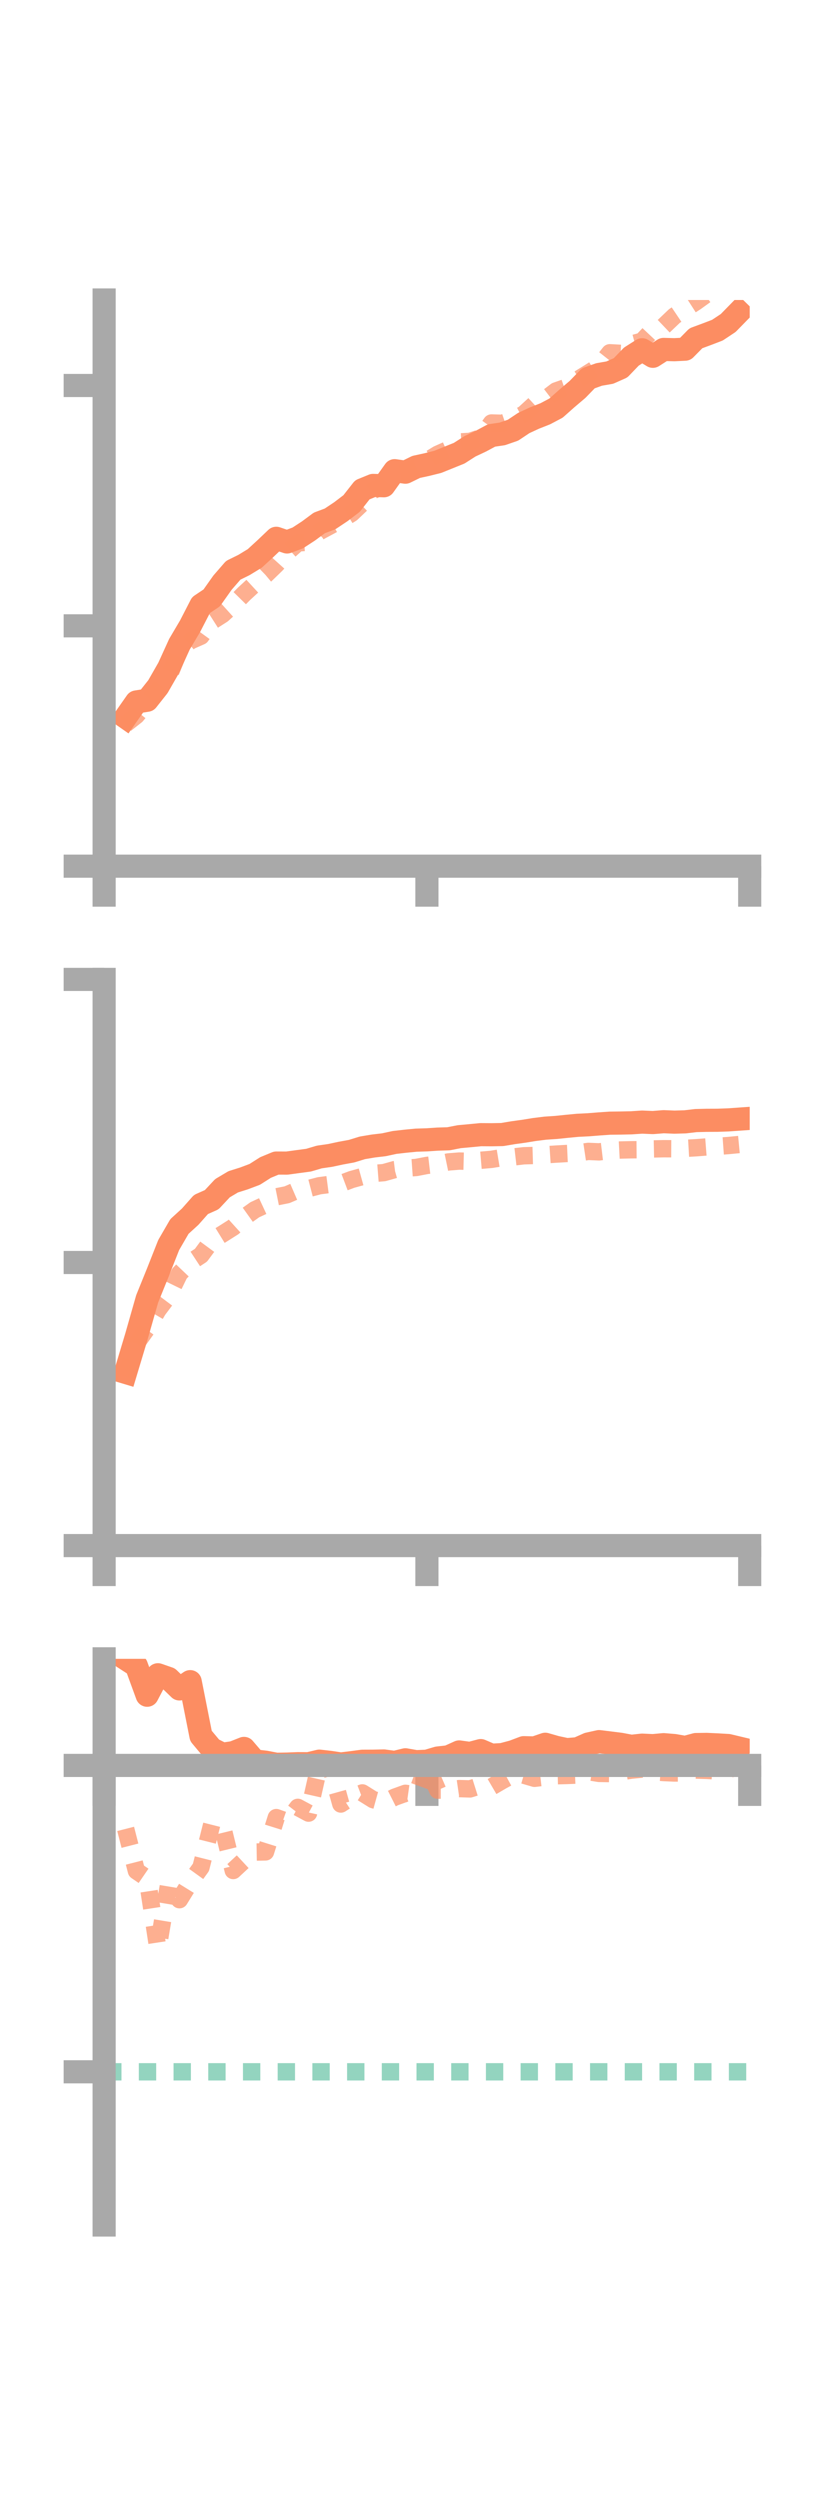 <?xml version="1.0" encoding="utf-8" standalone="no"?>
<!DOCTYPE svg PUBLIC "-//W3C//DTD SVG 1.1//EN"
  "http://www.w3.org/Graphics/SVG/1.1/DTD/svg11.dtd">
<!-- Created with matplotlib (https://matplotlib.org/) -->
<svg height="216pt" version="1.1" viewBox="0 0 72 216" width="72pt" xmlns="http://www.w3.org/2000/svg" xmlns:xlink="http://www.w3.org/1999/xlink">
 <defs>
  <style type="text/css">*{stroke-linecap:butt;stroke-linejoin:round;}</style>
 </defs>
 <g id="figure_1">
  <g id="patch_1">
   <path d="M 0 216 
L 72 216 
L 72 0 
L 0 0 
z
" style="fill:none;"/>
  </g>
  <g id="axes_1">
   <g id="patch_2">
    <path d="M 9 74.838 
L 64.8 74.838 
L 64.8 25.92 
L 9 25.92 
z
" style="fill:none;"/>
   </g>
   <g id="matplotlib.axis_1">
    <g id="xtick_1">
     <g id="line2d_1">
      <defs>
       <path d="M 0 0 
L 0 3.5 
" id="m2e73b69eca" style="stroke:#a9a9a9;stroke-width:2;"/>
      </defs>
      <g>
       <use style="fill:#a9a9a9;stroke:#a9a9a9;stroke-width:2;" x="9" xlink:href="#m2e73b69eca" y="74.838"/>
      </g>
     </g>
    </g>
    <g id="xtick_2">
     <g id="line2d_2">
      <g>
       <use style="fill:#a9a9a9;stroke:#a9a9a9;stroke-width:2;" x="36.9" xlink:href="#m2e73b69eca" y="74.838"/>
      </g>
     </g>
    </g>
    <g id="xtick_3">
     <g id="line2d_3">
      <g>
       <use style="fill:#a9a9a9;stroke:#a9a9a9;stroke-width:2;" x="64.8" xlink:href="#m2e73b69eca" y="74.838"/>
      </g>
     </g>
    </g>
   </g>
   <g id="matplotlib.axis_2">
    <g id="ytick_1">
     <g id="line2d_4">
      <defs>
       <path d="M 0 0 
L -3.5 0 
" id="m36e87794da" style="stroke:#a9a9a9;stroke-width:2;"/>
      </defs>
      <g>
       <use style="fill:#a9a9a9;stroke:#a9a9a9;stroke-width:2;" x="9" xlink:href="#m36e87794da" y="74.838"/>
      </g>
     </g>
    </g>
    <g id="ytick_2">
     <g id="line2d_5">
      <g>
       <use style="fill:#a9a9a9;stroke:#a9a9a9;stroke-width:2;" x="9" xlink:href="#m36e87794da" y="54.072"/>
      </g>
     </g>
    </g>
    <g id="ytick_3">
     <g id="line2d_6">
      <g>
       <use style="fill:#a9a9a9;stroke:#a9a9a9;stroke-width:2;" x="9" xlink:href="#m36e87794da" y="33.306"/>
      </g>
     </g>
    </g>
   </g>
   <g id="line2d_7">
    <path clip-path="url(#p7a3095d175)" d="M 10.86 61.975 
L 11.79 60.649 
L 12.72 60.501 
L 13.65 59.327 
L 14.58 57.703 
L 15.51 55.661 
L 16.44 54.086 
L 17.37 52.282 
L 18.3 51.658 
L 19.23 50.344 
L 20.16 49.273 
L 21.09 48.815 
L 22.02 48.248 
L 22.95 47.394 
L 23.88 46.509 
L 24.81 46.826 
L 25.74 46.477 
L 26.67 45.87 
L 27.6 45.181 
L 28.53 44.833 
L 29.46 44.213 
L 30.39 43.504 
L 31.32 42.32 
L 32.25 41.94 
L 33.18 41.97 
L 34.11 40.667 
L 35.04 40.797 
L 35.97 40.342 
L 36.9 40.139 
L 37.83 39.908 
L 38.76 39.532 
L 39.69 39.157 
L 40.62 38.562 
L 41.55 38.125 
L 42.48 37.626 
L 43.41 37.49 
L 44.34 37.169 
L 45.27 36.548 
L 46.2 36.118 
L 47.13 35.751 
L 48.06 35.26 
L 48.99 34.434 
L 49.92 33.645 
L 50.85 32.687 
L 51.78 32.354 
L 52.71 32.193 
L 53.64 31.779 
L 54.57 30.811 
L 55.5 30.221 
L 56.43 30.784 
L 57.36 30.191 
L 58.29 30.215 
L 59.22 30.169 
L 60.15 29.226 
L 61.08 28.882 
L 62.01 28.526 
L 62.94 27.909 
L 63.87 26.958 
" style="fill:none;stroke:#fc8d62;stroke-linecap:square;stroke-width:2;"/>
   </g>
   <g id="line2d_8">
    <path clip-path="url(#p7a3095d175)" d="M 10.86 62.551 
L 11.79 61.819 
L 12.72 60.68 
L 13.65 59.617 
L 14.58 58.475 
L 15.51 56.177 
L 16.44 55.378 
L 17.37 54.967 
L 18.3 53.687 
L 19.23 53.093 
L 20.16 52.253 
L 21.09 51.308 
L 22.02 50.451 
L 22.95 49.677 
L 23.88 48.777 
L 24.81 47.742 
L 25.74 46.905 
L 26.67 46.847 
L 27.6 45.935 
L 28.53 45.438 
L 29.46 44.934 
L 30.39 44.355 
L 31.32 43.471 
L 32.25 42.376 
L 33.18 41.941 
L 34.11 40.871 
L 35.04 40.759 
L 35.97 40.403 
L 36.9 39.815 
L 37.83 39.247 
L 38.76 38.832 
L 39.69 38.186 
L 40.62 38.133 
L 41.55 37.831 
L 42.48 36.546 
L 43.41 36.572 
L 44.34 36.249 
L 45.27 35.78 
L 46.2 34.929 
L 47.13 34.489 
L 48.06 33.778 
L 48.99 33.453 
L 49.92 32.813 
L 50.85 32.239 
L 51.78 31.655 
L 52.71 30.479 
L 53.64 30.529 
L 54.57 29.726 
L 55.5 29.478 
L 56.43 28.489 
L 57.36 28.193 
L 58.29 27.306 
L 59.22 26.68 
L 60.15 26.083 
L 61.08 25.411 
L 62.01 24.363 
L 62.94 23.809 
L 63.87 23.639 
" style="fill:none;stroke:#fc8d62;stroke-dasharray:1.5,1.5;stroke-dashoffset:0;stroke-opacity:0.7;stroke-width:1.5;"/>
   </g>
   <g id="patch_3">
    <path d="M 9 74.838 
L 9 25.92 
" style="fill:none;stroke:#a9a9a9;stroke-linecap:square;stroke-linejoin:miter;stroke-width:2;"/>
   </g>
   <g id="patch_4">
    <path d="M 64.8 74.838 
L 64.8 25.92 
" style="fill:none;"/>
   </g>
   <g id="patch_5">
    <path d="M 9 74.838 
L 64.8 74.838 
" style="fill:none;stroke:#a9a9a9;stroke-linecap:square;stroke-linejoin:miter;stroke-width:2;"/>
   </g>
   <g id="patch_6">
    <path d="M 9 25.92 
L 64.8 25.92 
" style="fill:none;"/>
   </g>
  </g>
  <g id="axes_2">
   <g id="patch_7">
    <path d="M 9 133.539 
L 64.8 133.539 
L 64.8 84.621 
L 9 84.621 
z
" style="fill:none;"/>
   </g>
   <g id="matplotlib.axis_3">
    <g id="xtick_4">
     <g id="line2d_9">
      <g>
       <use style="fill:#a9a9a9;stroke:#a9a9a9;stroke-width:2;" x="9" xlink:href="#m2e73b69eca" y="133.539"/>
      </g>
     </g>
    </g>
    <g id="xtick_5">
     <g id="line2d_10">
      <g>
       <use style="fill:#a9a9a9;stroke:#a9a9a9;stroke-width:2;" x="36.9" xlink:href="#m2e73b69eca" y="133.539"/>
      </g>
     </g>
    </g>
    <g id="xtick_6">
     <g id="line2d_11">
      <g>
       <use style="fill:#a9a9a9;stroke:#a9a9a9;stroke-width:2;" x="64.8" xlink:href="#m2e73b69eca" y="133.539"/>
      </g>
     </g>
    </g>
   </g>
   <g id="matplotlib.axis_4">
    <g id="ytick_4">
     <g id="line2d_12">
      <g>
       <use style="fill:#a9a9a9;stroke:#a9a9a9;stroke-width:2;" x="9" xlink:href="#m36e87794da" y="133.539"/>
      </g>
     </g>
    </g>
    <g id="ytick_5">
     <g id="line2d_13">
      <g>
       <use style="fill:#a9a9a9;stroke:#a9a9a9;stroke-width:2;" x="9" xlink:href="#m36e87794da" y="109.08"/>
      </g>
     </g>
    </g>
    <g id="ytick_6">
     <g id="line2d_14">
      <g>
       <use style="fill:#a9a9a9;stroke:#a9a9a9;stroke-width:2;" x="9" xlink:href="#m36e87794da" y="84.621"/>
      </g>
     </g>
    </g>
   </g>
   <g id="line2d_15">
    <path clip-path="url(#pededa68bae)" d="M 10.86 118.575 
L 11.79 115.484 
L 12.72 112.222 
L 13.65 109.927 
L 14.58 107.572 
L 15.51 105.968 
L 16.44 105.119 
L 17.37 104.068 
L 18.3 103.654 
L 19.23 102.66 
L 20.16 102.108 
L 21.09 101.815 
L 22.02 101.465 
L 22.95 100.873 
L 23.88 100.488 
L 24.81 100.491 
L 25.74 100.363 
L 26.67 100.239 
L 27.6 99.964 
L 28.53 99.83 
L 29.46 99.631 
L 30.39 99.461 
L 31.32 99.174 
L 32.25 99.018 
L 33.18 98.908 
L 34.11 98.707 
L 35.04 98.601 
L 35.97 98.51 
L 36.9 98.482 
L 37.83 98.419 
L 38.76 98.392 
L 39.69 98.21 
L 40.62 98.125 
L 41.55 98.035 
L 42.48 98.042 
L 43.41 98.025 
L 44.34 97.868 
L 45.27 97.74 
L 46.2 97.589 
L 47.13 97.473 
L 48.06 97.411 
L 48.99 97.315 
L 49.92 97.226 
L 50.85 97.181 
L 51.78 97.107 
L 52.71 97.042 
L 53.64 97.031 
L 54.57 97.012 
L 55.5 96.949 
L 56.43 96.989 
L 57.36 96.915 
L 58.29 96.953 
L 59.22 96.927 
L 60.15 96.818 
L 61.08 96.795 
L 62.01 96.791 
L 62.94 96.759 
L 63.87 96.694 
" style="fill:none;stroke:#fc8d62;stroke-linecap:square;stroke-width:2;"/>
   </g>
   <g id="line2d_16">
    <path clip-path="url(#pededa68bae)" d="M 10.86 118.942 
L 11.79 116.073 
L 12.72 114.773 
L 13.65 113.187 
L 14.58 111.947 
L 15.51 110.038 
L 16.44 109.062 
L 17.37 108.453 
L 18.3 107.193 
L 19.23 106.62 
L 20.16 106.031 
L 21.09 105.189 
L 22.02 104.525 
L 22.95 104.093 
L 23.88 103.41 
L 24.81 103.224 
L 25.74 102.822 
L 26.67 102.691 
L 27.6 102.449 
L 28.53 102.327 
L 29.46 102.262 
L 30.39 101.911 
L 31.32 101.653 
L 32.25 101.389 
L 33.18 101.315 
L 34.11 101.054 
L 35.04 100.936 
L 35.97 100.87 
L 36.9 100.692 
L 37.83 100.583 
L 38.76 100.391 
L 39.69 100.317 
L 40.62 100.34 
L 41.55 100.249 
L 42.48 100.169 
L 43.41 100.015 
L 44.34 99.966 
L 45.27 99.859 
L 46.2 99.833 
L 47.13 99.775 
L 48.06 99.714 
L 48.99 99.662 
L 49.92 99.62 
L 50.85 99.481 
L 51.78 99.521 
L 52.71 99.41 
L 53.64 99.361 
L 54.57 99.34 
L 55.5 99.333 
L 56.43 99.269 
L 57.36 99.249 
L 58.29 99.254 
L 59.22 99.219 
L 60.15 99.166 
L 61.08 99.094 
L 62.01 99.044 
L 62.94 98.976 
L 63.87 98.887 
" style="fill:none;stroke:#fc8d62;stroke-dasharray:1.5,1.5;stroke-dashoffset:0;stroke-opacity:0.7;stroke-width:1.5;"/>
   </g>
   <g id="patch_8">
    <path d="M 9 133.539 
L 9 84.621 
" style="fill:none;stroke:#a9a9a9;stroke-linecap:square;stroke-linejoin:miter;stroke-width:2;"/>
   </g>
   <g id="patch_9">
    <path d="M 64.8 133.539 
L 64.8 84.621 
" style="fill:none;"/>
   </g>
   <g id="patch_10">
    <path d="M 9 133.539 
L 64.8 133.539 
" style="fill:none;stroke:#a9a9a9;stroke-linecap:square;stroke-linejoin:miter;stroke-width:2;"/>
   </g>
   <g id="patch_11">
    <path d="M 9 84.621 
L 64.8 84.621 
" style="fill:none;"/>
   </g>
  </g>
  <g id="axes_3">
   <g id="patch_12">
    <path d="M 9 192.24 
L 64.8 192.24 
L 64.8 143.322 
L 9 143.322 
z
" style="fill:none;"/>
   </g>
   <g id="matplotlib.axis_5">
    <g id="xtick_7">
     <g id="line2d_17">
      <g>
       <use style="fill:#a9a9a9;stroke:#a9a9a9;stroke-width:2;" x="9" xlink:href="#m2e73b69eca" y="152.533"/>
      </g>
     </g>
    </g>
    <g id="xtick_8">
     <g id="line2d_18">
      <g>
       <use style="fill:#a9a9a9;stroke:#a9a9a9;stroke-width:2;" x="36.9" xlink:href="#m2e73b69eca" y="152.533"/>
      </g>
     </g>
    </g>
    <g id="xtick_9">
     <g id="line2d_19">
      <g>
       <use style="fill:#a9a9a9;stroke:#a9a9a9;stroke-width:2;" x="64.8" xlink:href="#m2e73b69eca" y="152.533"/>
      </g>
     </g>
    </g>
   </g>
   <g id="matplotlib.axis_6">
    <g id="ytick_7">
     <g id="line2d_20">
      <g>
       <use style="fill:#a9a9a9;stroke:#a9a9a9;stroke-width:2;" x="9" xlink:href="#m36e87794da" y="152.533"/>
      </g>
     </g>
    </g>
    <g id="ytick_8">
     <g id="line2d_21">
      <g>
       <use style="fill:#a9a9a9;stroke:#a9a9a9;stroke-width:2;" x="9" xlink:href="#m36e87794da" y="179.004"/>
      </g>
     </g>
    </g>
   </g>
   <g id="line2d_22">
    <path clip-path="url(#pae43c1dae3)" d="M 10.86 143.322 
L 11.79 143.924 
L 12.72 146.468 
L 13.65 144.699 
L 14.58 145.022 
L 15.51 145.923 
L 16.44 145.295 
L 17.37 149.984 
L 18.3 151.099 
L 19.23 151.567 
L 20.16 151.431 
L 21.09 151.063 
L 22.02 152.148 
L 22.95 152.253 
L 23.88 152.432 
L 24.81 152.417 
L 25.74 152.381 
L 26.67 152.385 
L 27.6 152.163 
L 28.53 152.268 
L 29.46 152.409 
L 30.39 152.295 
L 31.32 152.171 
L 32.25 152.167 
L 33.18 152.148 
L 34.11 152.272 
L 35.04 152.046 
L 35.97 152.209 
L 36.9 152.17 
L 37.83 151.894 
L 38.76 151.789 
L 39.69 151.368 
L 40.62 151.497 
L 41.55 151.251 
L 42.48 151.65 
L 43.41 151.597 
L 44.34 151.35 
L 45.27 150.999 
L 46.2 151.022 
L 47.13 150.704 
L 48.06 150.97 
L 48.99 151.168 
L 49.92 151.093 
L 50.85 150.681 
L 51.78 150.476 
L 52.71 150.59 
L 53.64 150.707 
L 54.57 150.882 
L 55.5 150.78 
L 56.43 150.824 
L 57.36 150.739 
L 58.29 150.815 
L 59.22 150.978 
L 60.15 150.729 
L 61.08 150.716 
L 62.01 150.759 
L 62.94 150.812 
L 63.87 151.033 
" style="fill:none;stroke:#fc8d62;stroke-linecap:square;stroke-width:2;"/>
   </g>
   <g id="line2d_23">
    <path clip-path="url(#pae43c1dae3)" d="M 10.86 158.016 
L 11.79 161.648 
L 12.72 162.286 
L 13.65 168.377 
L 14.58 162.785 
L 15.51 164.134 
L 16.44 162.629 
L 17.37 161.339 
L 18.3 157.645 
L 19.23 157.797 
L 20.16 161.612 
L 21.09 160.747 
L 22.02 160.019 
L 22.95 160.004 
L 23.88 157.04 
L 24.81 157.37 
L 25.74 156.155 
L 26.67 156.654 
L 27.6 152.533 
L 28.53 152.533 
L 29.46 155.868 
L 30.39 155.262 
L 31.32 154.907 
L 32.25 155.488 
L 33.18 155.746 
L 34.11 155.278 
L 35.04 154.942 
L 35.97 155.074 
L 36.9 152.533 
L 37.83 154.67 
L 38.76 154.671 
L 39.69 154.534 
L 40.62 154.563 
L 41.55 154.271 
L 42.48 154.386 
L 43.41 153.844 
L 44.34 153.336 
L 45.27 153.373 
L 46.2 153.646 
L 47.13 153.536 
L 48.06 153.426 
L 48.99 153.402 
L 49.92 153.364 
L 50.85 153.07 
L 51.78 153.222 
L 52.71 153.237 
L 53.64 153.086 
L 54.57 152.94 
L 55.5 152.849 
L 56.43 153.079 
L 57.36 153.149 
L 58.29 153.187 
L 59.22 153.183 
L 60.15 152.934 
L 61.08 152.962 
L 62.01 153.014 
L 62.94 152.922 
L 63.87 152.533 
" style="fill:none;stroke:#fc8d62;stroke-dasharray:1.5,1.5;stroke-dashoffset:0;stroke-opacity:0.7;stroke-width:1.5;"/>
   </g>
   <g id="line2d_24">
    <path clip-path="url(#pae43c1dae3)" d="M 9 179.004 
L 64.8 179.004 
" style="fill:none;stroke:#66c2a5;stroke-dasharray:1.5,1.5;stroke-dashoffset:0;stroke-opacity:0.7;stroke-width:1.5;"/>
   </g>
   <g id="patch_13">
    <path d="M 9 192.24 
L 9 143.322 
" style="fill:none;stroke:#a9a9a9;stroke-linecap:square;stroke-linejoin:miter;stroke-width:2;"/>
   </g>
   <g id="patch_14">
    <path d="M 64.8 192.24 
L 64.8 143.322 
" style="fill:none;"/>
   </g>
   <g id="patch_15">
    <path d="M 9 152.533 
L 64.8 152.533 
" style="fill:none;stroke:#a9a9a9;stroke-linecap:square;stroke-linejoin:miter;stroke-width:2;"/>
   </g>
   <g id="patch_16">
    <path d="M 9 143.322 
L 64.8 143.322 
" style="fill:none;"/>
   </g>
  </g>
 </g>
 <defs>
  <clipPath id="p7a3095d175">
   <rect height="48.918" width="55.8" x="9" y="25.92"/>
  </clipPath>
  <clipPath id="pededa68bae">
   <rect height="48.918" width="55.8" x="9" y="84.621"/>
  </clipPath>
  <clipPath id="pae43c1dae3">
   <rect height="48.918" width="55.8" x="9" y="143.322"/>
  </clipPath>
 </defs>
</svg>
